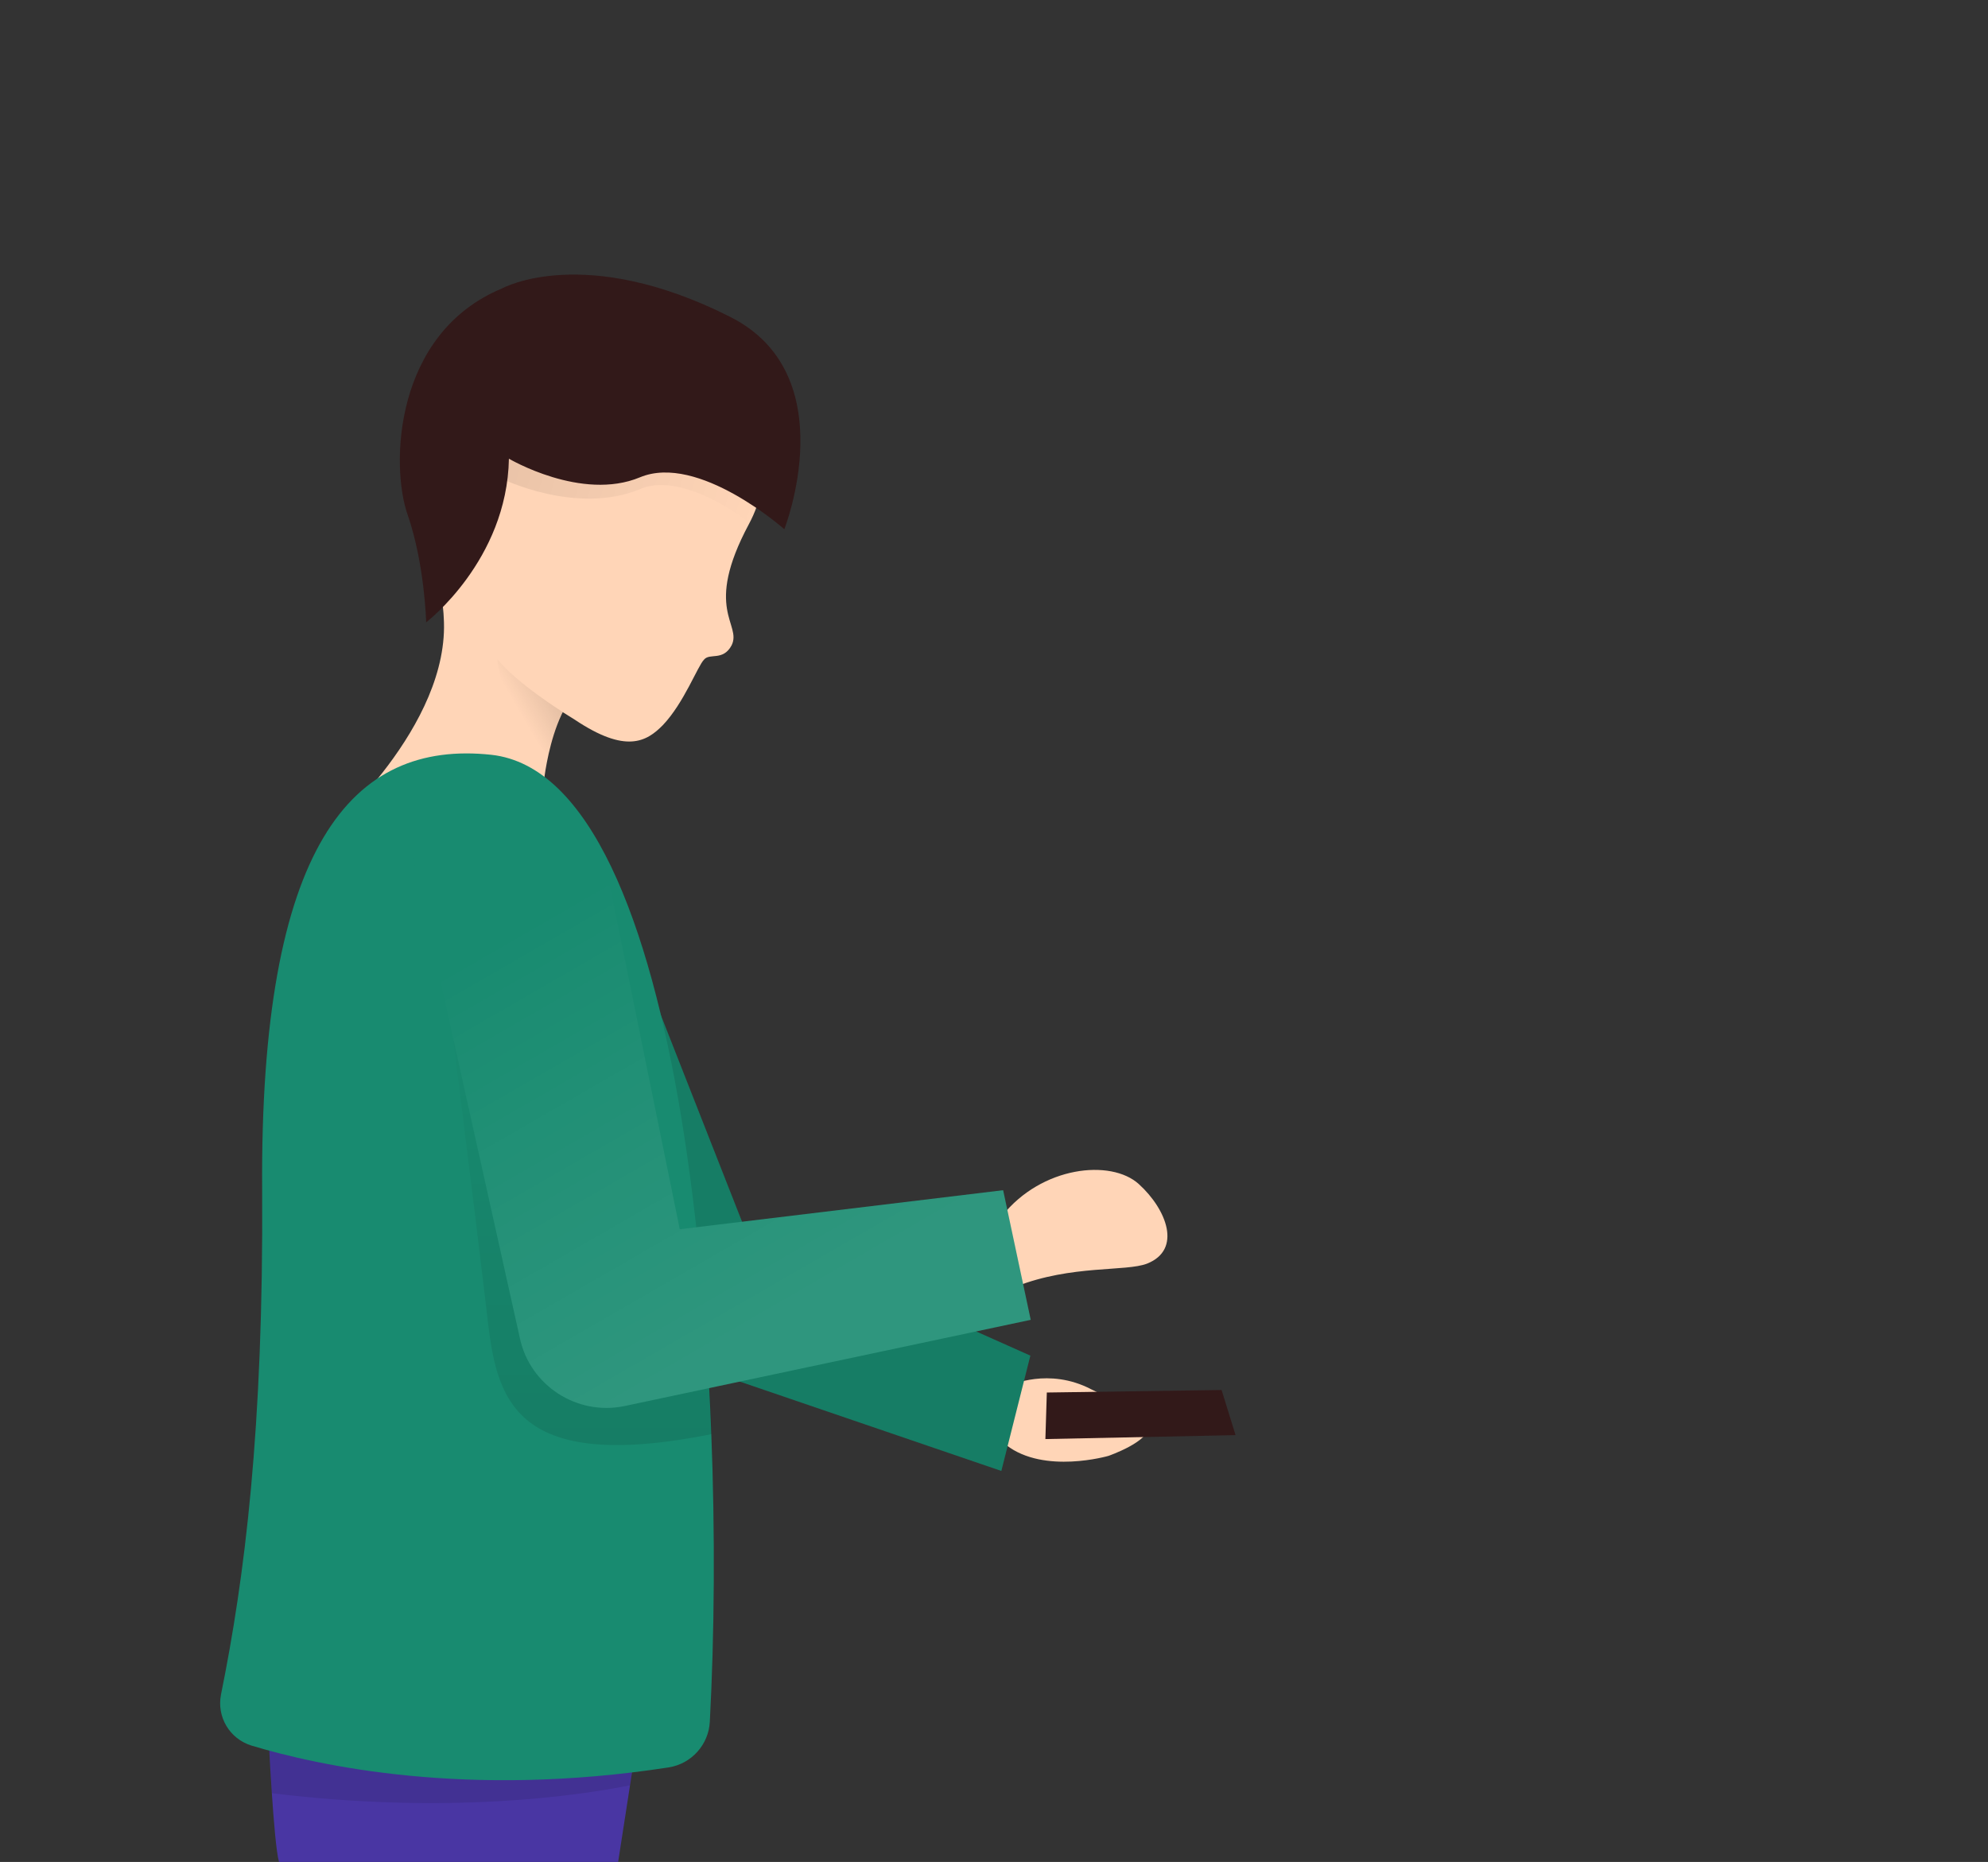 <?xml version="1.0" encoding="utf-8"?>
<!-- Generator: Adobe Illustrator 21.0.2, SVG Export Plug-In . SVG Version: 6.00 Build 0)  -->
<svg version="1.1" id="Ebene_1" xmlns="http://www.w3.org/2000/svg" xmlns:xlink="http://www.w3.org/1999/xlink" x="0px" y="0px"
	 viewBox="0 0 555.1 520" style="enable-background:new 0 0 555.1 520;" xml:space="preserve">
<rect x="0" y="0" width="555.1" height="520" fill="#333333" stroke="none"/>
<style type="text/css">
	.st0{fill:#FFD5B7;}
	.st1{opacity:0.1;fill:url(#SVGID_1_);enable-background:new    ;}
	.st2{fill:#321919;}
	.st3{opacity:0.1;fill:url(#SVGID_2_);enable-background:new    ;}
	.st4{fill:#4936A3;}
	.st5{opacity:0.1;enable-background:new    ;}
	.st6{fill:#188B70;}
	.st7{opacity:0.1;}
	.st8{opacity:0.1;fill:url(#SVGID_3_);enable-background:new    ;}
	.st9{fill:url(#SVGID_4_);}
</style>
<g>
	<path class="st0" d="M140.5,182l-18.3-20.7c0.9,4.3,1.6,8.1,1.7,11.1c2,30.3-32.6,60-32.6,60l60.6-14.4c0,0,3.4-32.6,19.7-27.7l0,0
		l0,0L140.5,182z"/>
	<path class="st0" d="M209.1,146.4c14.3-26.7-15.6-43.7-15.6-43.7c-69.3-32.3-69,25.4-71.8,56.1l11.5,25.1l27.3,17.1l0,0
		c14.2,9.5,20,6.2,24.6,1.5c5.9-6.2,9.7-16.5,11.5-18.3c1.6-1.9,5.3,0.5,7.7-4C207.2,174.2,196.3,170.3,209.1,146.4z"/>
	
		<linearGradient id="SVGID_1_" gradientUnits="userSpaceOnUse" x1="73.998" y1="110.444" x2="160.824" y2="110.444" gradientTransform="matrix(0.956 0.293 -0.293 0.956 88.556 -6.601)">
		<stop  offset="0" style="stop-color:#000000"/>
		<stop  offset="1" style="stop-color:#000000;stop-opacity:0"/>
	</linearGradient>
	<path class="st1" d="M209.3,146.1c1.7-3.2,2.8-6.3,3.3-9.2c-0.1-5.8-1.8-11.6-2.6-15.4l-46.4-18.4l-27.3-0.6
		c-7.3,8-10.5,20.2-12.2,32.3l2.6,14.6c0,0,11.1-9.9,13.2-15.8c0,0,21,10.4,38.8,3C187.6,132.7,201.2,139.6,209.3,146.1z"/>
	<path class="st2" d="M203.9,88.5c-40.8-20.6-63.6-8-63.6-8C110,93,109,130,113.8,143.7c4.8,13.8,5.2,30.1,5.2,30.1
		s22.6-17.3,23.1-45.7c0,0,20.3,12,36.6,5.2s40.3,14.5,40.3,14.5S236,104.7,203.9,88.5z"/>
	
		<linearGradient id="SVGID_2_" gradientUnits="userSpaceOnUse" x1="143.781" y1="-121.24" x2="153.75" y2="-126.995" gradientTransform="matrix(1 0 0 1 0 320)">
		<stop  offset="8.737864e-02" style="stop-color:#000000;stop-opacity:0"/>
		<stop  offset="1" style="stop-color:#000000"/>
	</linearGradient>
	<path class="st3" d="M157.2,198.9c0,0-13.2-8.3-18.3-14.8c0,0,0.3,12.8,14.3,26.7C154,207.2,155.2,202.8,157.2,198.9L157.2,198.9z"
		/>
	<path class="st4" d="M75,485.1c0,0,1.4,29.6,2.9,34.9h94.7l4-25.8l-5.6-39.9"/>
	<path class="st5" d="M75,485.1c0,0,0.4,7.5,0.9,15.7c49.5,6.1,86.1,0.6,100-2.2l0.7-4.3l-3.9-27.7l-32.6-2.3L75,485.1z"/>
	<path class="st0" d="M282.1,386.9c0,0,10.7-5.1,22.6,1.1c7.5,3.8,15.9,6.8,16.1,10.2c0.3,4.4-11.3,8.4-11.3,8.4s-17.9,5.2-28.5-3"
		/>
	<polygon class="st2" points="291.9,401.9 292.3,388.9 341.1,388.2 345,400.8 	"/>
	<g>
		<path class="st6" d="M112.1,239l55.1,0.4L207.9,343l79.8,35.6l-8.1,32.2l-107.4-36.7L112.1,239z"/>
	</g>
	<g class="st7">
		<path d="M112.1,239l55.1,0.4L207.9,343l79.8,35.6l-8.1,32.2l-107.4-36.7L112.1,239z"/>
	</g>
	<path class="st0" d="M318,330.7c7.8,7.1,12.1,18.3,2.3,22.2c-5.9,2.3-21.1,0.3-36.6,6.4c-9.8,3.9-10.5-11.5-3.9-19.7
		C290.8,325.7,310.2,323.6,318,330.7z"/>
	<path class="st6" d="M70.2,487.5c-6.1-1.9-9.7-8-8.5-14.2c6.6-32.6,11.9-74,11.5-140.9c-0.7-96.3,25-125.8,64-121.6
		c55.1,6.1,66.1,174.6,61,270c-0.3,6.4-5.1,11.8-11.5,12.8C130.3,502.3,88.8,493.1,70.2,487.5z"/>
	
		<linearGradient id="SVGID_3_" gradientUnits="userSpaceOnUse" x1="162" y1="83.579" x2="162" y2="-40.5" gradientTransform="matrix(1 0 0 1 0 320)">
		<stop  offset="0" style="stop-color:#000000"/>
		<stop  offset="1" style="stop-color:#000000;stop-opacity:3.914833e-04"/>
		<stop  offset="1" style="stop-color:#000000;stop-opacity:0"/>
	</linearGradient>
	<path class="st8" d="M196.1,358.3c-8.2-4.7-15-7.8-15-7.8l-18.9-59l-37-12c0,0,7.8,62,10.5,85.1c2.7,23.4,4.3,47.7,63.1,35.9
		C198.2,386.5,197.3,372.3,196.1,358.3z"/>
	<g>
		<path class="st6" d="M145.2,373.9l-30-134.9l53.9,2.5l20.7,101.8l90.3-10.9l7.7,36.2l-113.5,24.1
			C161.1,395.4,148.1,387,145.2,373.9z"/>
	</g>
</g>
<g class="st7">
	<linearGradient id="SVGID_4_" gradientUnits="userSpaceOnUse" x1="237.602" y1="397.563" x2="138.333" y2="225.625">
		<stop  offset="0.184" style="stop-color:#FFFFFF"/>
		<stop  offset="0.84" style="stop-color:#FFFFFF;stop-opacity:0"/>
	</linearGradient>
	<path class="st9" d="M145.2,373.9l-30-134.9l53.9,2.5l20.7,101.8l90.3-10.9l7.7,36.2l-113.5,24.1
		C161.1,395.4,148.1,387,145.2,373.9z"/>
</g>
</svg>
